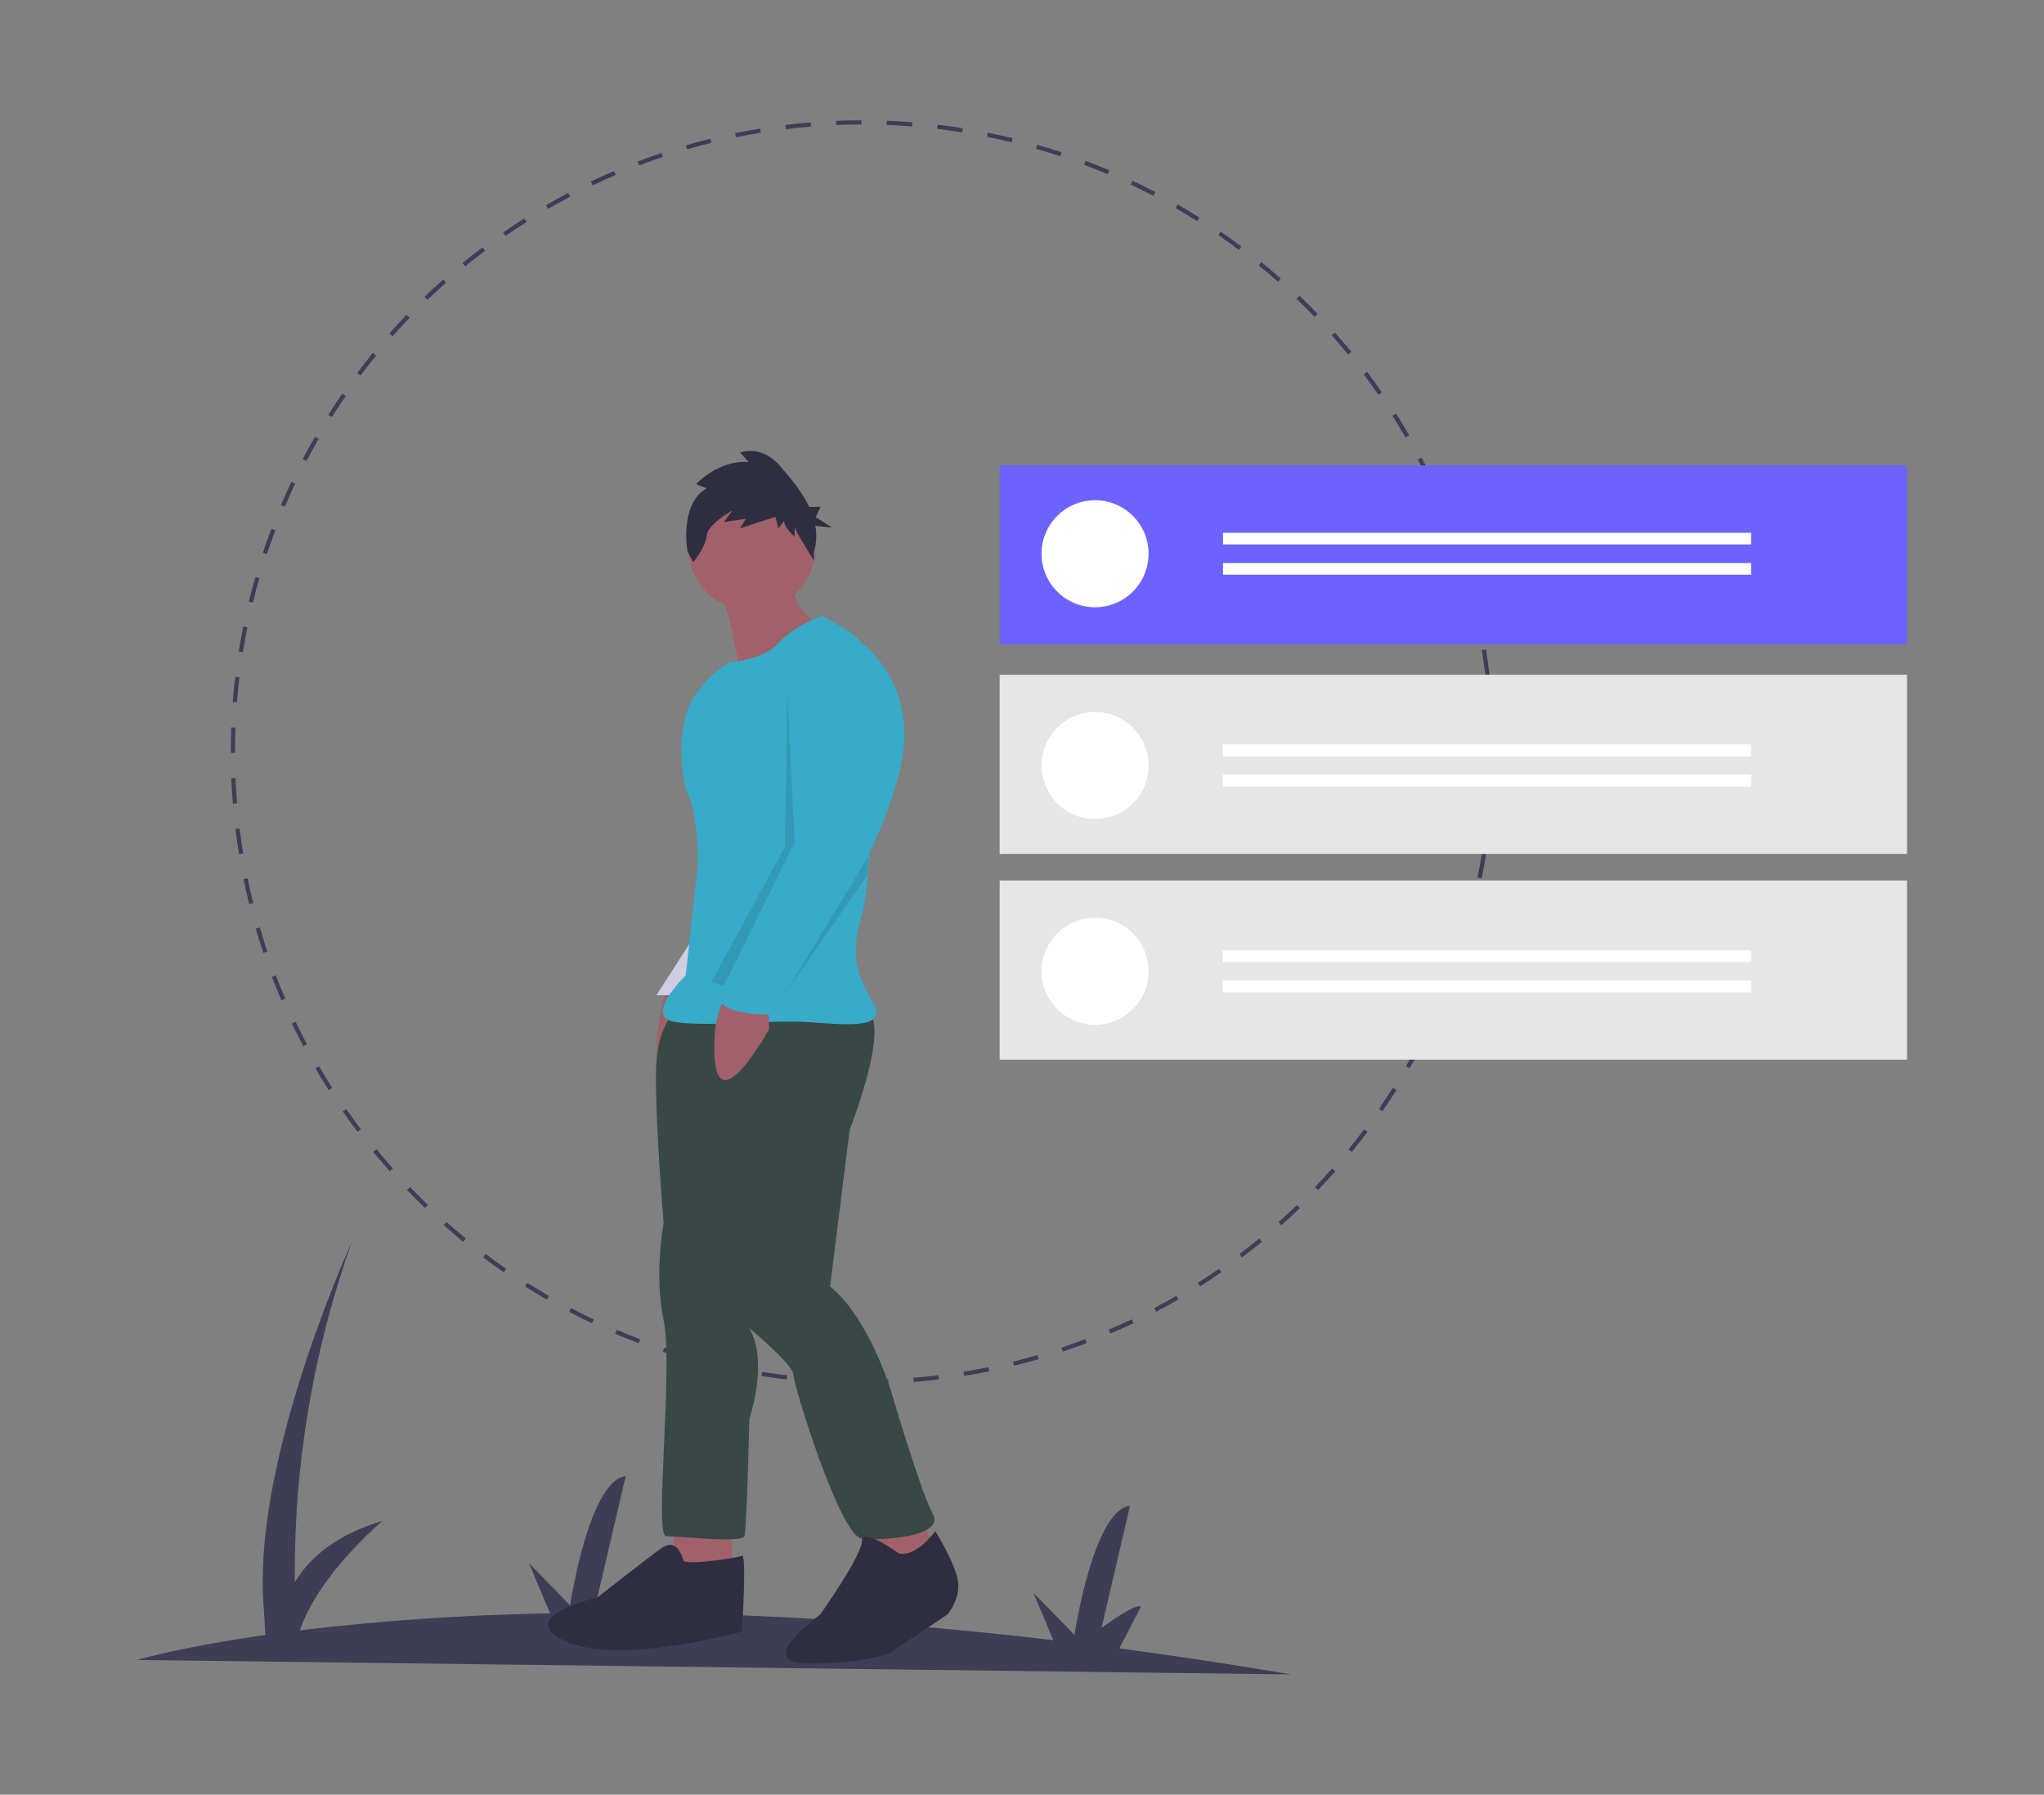 <?xml version="1.0" encoding="UTF-8" standalone="no"?>
<svg
   xmlns:dc="http://purl.org/dc/elements/1.1/"
   xmlns:cc="http://creativecommons.org/ns#"
   xmlns:rdf="http://www.w3.org/1999/02/22-rdf-syntax-ns#"
   xmlns:svg="http://www.w3.org/2000/svg"
   xmlns="http://www.w3.org/2000/svg"
   xmlns:sodipodi="http://sodipodi.sourceforge.net/DTD/sodipodi-0.dtd"
   xmlns:inkscape="http://www.inkscape.org/namespaces/inkscape"
   id="f3f7ec43-b381-4c0f-aa43-60e3db23781f"
   data-name="Layer 1"
   width="840.541"
   height="737.869"
   viewBox="0 0 840.541 737.869"
   version="1.1"
   sodipodi:docname="list.svg"
   inkscape:version="0.92.3 (2405546, 2018-03-11)">
  <rect x="0" y="0" width="840.541" height="737.869" fill="#808080" stroke="none"/>
  <defs
     id="defs75" />
  <sodipodi:namedview
     pagecolor="#ffffff"
     bordercolor="#666666"
     borderopacity="1"
     objecttolerance="10"
     gridtolerance="10"
     guidetolerance="10"
     inkscape:pageopacity="0"
     inkscape:pageshadow="2"
     inkscape:window-width="1920"
     inkscape:window-height="1010"
     id="namedview73"
     showgrid="false"
     inkscape:zoom="0.78102206"
     inkscape:cx="559.47581"
     inkscape:cy="231.11736"
     inkscape:window-x="0"
     inkscape:window-y="0"
     inkscape:window-maximized="1"
     inkscape:current-layer="f3f7ec43-b381-4c0f-aa43-60e3db23781f" />
  <title
     id="title2">selection</title>
  <path
     style="fill:#3f3d56;stroke-width:0.866"
     inkscape:connector-curvature="0"
     d="m 530.829,688.414 q -36.675,-6.213 -70.54,-10.672 l 8.925,-17.305 c -3.01,-1.045 -16.232,8.865 -16.232,8.865 l 11.713,-50.232 c -15.136,1.825 -22.832,53.115 -22.832,53.115 l -16.911,-17.341 8.187,19.496 C 364.039,666.203 304.362,663.185 254.167,663.077 l 7.639,-14.811 c -3.01,-1.045 -16.232,8.865 -16.232,8.865 l 11.713,-50.232 c -15.136,1.825 -22.832,53.115 -22.832,53.115 l -16.911,-17.341 8.672,20.649 a 1005.328,1005.328 0 0 0 -102.883,6.988 c 7.727,-23.073 33.975,-45.017 33.975,-45.017 -20.045,5.962 -30.56,15.952 -36.055,25.266 a 404.571,404.571 0 0 1 23.384,-139.784 c 0,0 -41.433,90.162 -36.146,150.683 l 0.632,10.747 c -35.126,5.03 -52.786,10.262 -52.786,10.262 z"
     id="path4" />
  <path
     style="fill:#3f3d56;stroke-width:0.866"
     inkscape:connector-curvature="0"
     d="m 354.836,569.026 -4.3e-4,-1.732 c 3.444,-8.6e-4 6.939,-0.072 10.391,-0.21 l 0.069,1.73 c -3.474,0.14 -6.993,0.211 -10.459,0.211 z m -10.457,-0.2 c -3.462,-0.135 -6.975,-0.342 -10.44,-0.616 l 0.136,-1.727 c 3.443,0.272 6.933,0.478 10.372,0.612 z m 31.357,-0.638 -0.138,-1.727 c 3.437,-0.275 6.915,-0.624 10.337,-1.038 l 0.208,1.72 c -3.446,0.416 -6.947,0.767 -10.407,1.044 z m -52.206,-1.01 c -3.453,-0.414 -6.938,-0.901 -10.359,-1.45 l 0.275,-1.71 c 3.397,0.545 6.86,1.03 10.29,1.44 z m 72.97,-1.497 -0.277,-1.71 c 3.397,-0.549 6.835,-1.177 10.221,-1.866 l 0.345,1.696 c -3.408,0.694 -6.87,1.326 -10.29,1.879 z m -93.62,-1.821 c -3.408,-0.69 -6.843,-1.459 -10.208,-2.282 l 0.412,-1.683 c 3.343,0.819 6.755,1.582 10.14,2.267 z m 114.116,-2.353 -0.414,-1.681 c 3.353,-0.825 6.73,-1.729 10.037,-2.688 l 0.482,1.664 c -3.329,0.964 -6.729,1.874 -10.104,2.704 z m -134.432,-2.624 c -3.339,-0.964 -6.701,-2.008 -9.99,-3.102 l 0.547,-1.644 c 3.267,1.088 6.606,2.124 9.923,3.082 z m 154.522,-3.195 -0.549,-1.642 c 3.269,-1.093 6.561,-2.267 9.786,-3.493 l 0.616,1.619 c -3.246,1.234 -6.561,2.417 -9.853,3.516 z m -174.394,-3.422 c -3.249,-1.231 -6.522,-2.547 -9.728,-3.913 l 0.679,-1.593 c 3.184,1.356 6.435,2.664 9.663,3.886 z m 193.921,-3.994 -0.68,-1.593 c 3.166,-1.352 6.345,-2.786 9.448,-4.261 l 0.744,1.564 c -3.124,1.485 -6.325,2.928 -9.512,4.29 z m -213.208,-4.222 c -3.146,-1.493 -6.3,-3.07 -9.374,-4.686 l 0.806,-1.532 c 3.053,1.604 6.186,3.17 9.31,4.654 z m 232.055,-4.741 -0.807,-1.532 c 3.05,-1.605 6.106,-3.292 9.081,-5.013 l 0.868,1.498 c -2.995,1.733 -6.071,3.431 -9.142,5.047 z M 224.857,534.305 c -3.018,-1.745 -6.032,-3.57 -8.96,-5.424 l 0.927,-1.463 c 2.907,1.842 5.902,3.655 8.9,5.389 z m 268.678,-5.454 -0.927,-1.463 c 2.903,-1.839 5.815,-3.767 8.654,-5.729 l 0.984,1.424 c -2.857,1.976 -5.788,3.917 -8.711,5.768 z m -286.37,-5.748 c -2.864,-1.979 -5.72,-4.039 -8.491,-6.123 l 1.041,-1.383 c 2.752,2.07 5.59,4.117 8.434,6.083 z m 303.557,-6.134 -1.042,-1.383 c 2.746,-2.065 5.495,-4.221 8.172,-6.408 l 1.096,1.341 c -2.694,2.201 -5.462,4.371 -8.226,6.45 z M 190.438,510.52 c -2.689,-2.197 -5.37,-4.479 -7.969,-6.782 l 1.148,-1.296 c 2.582,2.288 5.246,4.555 7.917,6.737 z m 336.473,-6.778 -1.148,-1.296 c 2.58,-2.287 5.149,-4.657 7.635,-7.044 l 1.199,1.25 c -2.502,2.403 -5.088,4.788 -7.686,7.09 z m -352.132,-7.098 c -2.498,-2.4 -4.987,-4.888 -7.398,-7.394 l 1.248,-1.201 c 2.395,2.49 4.868,4.962 7.35,7.345 z m 367.216,-7.388 -1.248,-1.201 c 2.387,-2.483 4.759,-5.051 7.051,-7.635 l 1.296,1.15 c -2.307,2.6 -4.695,5.186 -7.098,7.685 z m -381.709,-7.689 c -2.309,-2.603 -4.59,-5.281 -6.781,-7.96 l 1.341,-1.096 c 2.175,2.661 4.442,5.322 6.735,7.906 z m 395.594,-7.962 -1.341,-1.096 c 2.189,-2.676 4.348,-5.427 6.42,-8.178 l 1.383,1.042 c -2.085,2.77 -4.26,5.539 -6.462,8.232 z m -408.83,-8.22 c -2.087,-2.771 -4.146,-5.621 -6.119,-8.472 l 1.424,-0.986 c 1.96,2.832 4.005,5.663 6.078,8.416 z m 421.421,-8.501 -1.424,-0.984 c 1.967,-2.845 3.9,-5.762 5.745,-8.671 l 1.463,0.927 c -1.857,2.929 -3.803,5.865 -5.783,8.729 z m -433.312,-8.68 c -1.856,-2.926 -3.678,-5.931 -5.417,-8.931 l 1.499,-0.868 c 1.727,2.98 3.537,5.964 5.38,8.871 z m 444.526,-9.005 -1.498,-0.868 c 1.734,-2.996 3.426,-6.062 5.03,-9.11 l 1.532,0.807 c -1.614,3.069 -3.318,6.155 -5.064,9.171 z m -454.994,-9.066 c -1.614,-3.064 -3.187,-6.204 -4.677,-9.333 l 1.564,-0.744 c 1.48,3.108 3.044,6.227 4.646,9.27 z m 464.749,-9.476 -1.564,-0.744 c 1.482,-3.119 2.923,-6.312 4.279,-9.492 l 1.593,0.68 c -1.366,3.201 -2.815,6.416 -4.308,9.556 z m -473.721,-9.366 c -1.364,-3.19 -2.678,-6.444 -3.907,-9.673 l 1.619,-0.616 c 1.22,3.206 2.526,6.439 3.88,9.607 z m 481.948,-9.917 -1.619,-0.614 c 1.228,-3.24 2.405,-6.542 3.497,-9.814 l 1.642,0.548 c -1.099,3.295 -2.283,6.618 -3.52,9.88 z m -489.376,-9.606 c -1.103,-3.292 -2.152,-6.652 -3.119,-9.985 l 1.663,-0.482 c 0.961,3.31 2.003,6.647 3.098,9.917 z m 496.004,-10.264 -1.664,-0.48 c 0.956,-3.305 1.858,-6.682 2.682,-10.038 l 1.681,0.413 c -0.83,3.379 -1.738,6.78 -2.699,10.106 z m -501.834,-9.824 c -0.832,-3.372 -1.605,-6.805 -2.3,-10.204 l 1.697,-0.347 c 0.689,3.376 1.457,6.786 2.284,10.136 z m 506.822,-10.487 -1.698,-0.345 c 0.685,-3.373 1.311,-6.813 1.86,-10.221 l 1.71,0.276 c -0.553,3.432 -1.183,6.894 -1.872,10.291 z M 98.276,351.19 c -0.555,-3.419 -1.049,-6.903 -1.468,-10.356 l 1.719,-0.208 c 0.416,3.43 0.907,6.89 1.458,10.287 z m 514.335,-10.645 -1.72,-0.206 c 0.412,-3.428 0.759,-6.906 1.032,-10.338 l 1.727,0.137 c -0.275,3.455 -0.624,6.956 -1.038,10.407 z M 95.758,330.428 c -0.279,-3.459 -0.493,-6.972 -0.633,-10.441 l 1.73,-0.07 c 0.14,3.446 0.352,6.936 0.629,10.372 z m 518.513,-10.73 -1.73,-0.069 c 0.135,-3.451 0.205,-6.946 0.205,-10.388 l -8.7e-4,-0.574 h 1.732 l 8.7e-4,0.57 c -10e-6,3.468 -0.069,6.986 -0.206,10.461 z M 96.638,309.528 h -1.732 l 4.25e-4,-0.291 c 0,-3.378 0.066,-6.8 0.195,-10.165 l 1.73,0.067 c -0.129,3.343 -0.194,6.742 -0.194,10.102 z m 515.879,-11.247 c -0.143,-3.439 -0.358,-6.928 -0.64,-10.371 l 1.727,-0.141 c 0.283,3.466 0.5,6.978 0.644,10.44 z m -515.078,-9.515 -1.727,-0.135 c 0.272,-3.468 0.618,-6.97 1.027,-10.409 l 1.72,0.205 c -0.407,3.416 -0.75,6.895 -1.021,10.34 z M 610.823,277.574 c -0.418,-3.416 -0.912,-6.876 -1.47,-10.285 l 1.71,-0.279 c 0.561,3.432 1.059,6.915 1.478,10.355 z m -510.929,-9.437 -1.71,-0.274 c 0.549,-3.429 1.175,-6.893 1.862,-10.293 l 1.697,0.343 c -0.682,3.378 -1.304,6.818 -1.85,10.224 z M 607.469,257.071 c -0.695,-3.384 -1.467,-6.793 -2.295,-10.133 l 1.681,-0.417 c 0.834,3.362 1.611,6.795 2.31,10.202 z m -503.465,-9.299 -1.682,-0.411 c 0.824,-3.371 1.729,-6.772 2.689,-10.11 l 1.664,0.479 c -0.954,3.315 -1.853,6.694 -2.671,10.042 z m 498.466,-10.866 c -0.964,-3.308 -2.009,-6.643 -3.109,-9.914 l 1.642,-0.551 c 1.106,3.293 2.159,6.651 3.129,9.981 z m -492.719,-9.1 -1.644,-0.546 c 1.096,-3.298 2.276,-6.623 3.509,-9.884 l 1.62,0.612 c -1.225,3.239 -2.397,6.542 -3.486,9.818 z M 595.852,217.212 c -1.23,-3.222 -2.539,-6.452 -3.891,-9.603 l 1.592,-0.682 c 1.361,3.172 2.679,6.424 3.918,9.668 z m -478.734,-8.89 -1.594,-0.678 c 1.361,-3.2 2.807,-6.416 4.298,-9.56 l 1.565,0.742 c -1.481,3.123 -2.917,6.318 -4.268,9.497 z m 470.566,-10.155 c -1.482,-3.104 -3.049,-6.221 -4.655,-9.265 l 1.531,-0.809 c 1.619,3.064 3.196,6.202 4.687,9.328 z m -461.648,-8.655 -1.534,-0.804 c 1.614,-3.077 3.315,-6.164 5.054,-9.177 l 1.5,0.866 c -1.728,2.992 -3.417,6.06 -5.02,9.115 z m 451.965,-9.682 c -1.732,-2.981 -3.545,-5.964 -5.39,-8.866 l 1.461,-0.929 c 1.858,2.921 3.683,5.924 5.427,8.925 z m -441.561,-8.336 -1.464,-0.926 c 1.858,-2.937 3.801,-5.876 5.774,-8.735 l 1.425,0.984 c -1.96,2.84 -3.89,5.759 -5.735,8.677 z m 430.427,-9.175 c -1.964,-2.831 -4.013,-5.66 -6.087,-8.409 l 1.382,-1.044 c 2.089,2.767 4.151,5.615 6.128,8.465 z m -418.613,-7.941 -1.384,-1.04 c 2.087,-2.778 4.258,-5.55 6.453,-8.24 l 1.342,1.095 c -2.181,2.672 -4.337,5.426 -6.411,8.185 z m 406.105,-8.629 c -2.184,-2.665 -4.454,-5.323 -6.744,-7.898 l 1.294,-1.151 c 2.306,2.593 4.59,5.268 6.79,7.952 z m -392.961,-7.477 -1.296,-1.148 c 2.299,-2.598 4.685,-5.186 7.09,-7.694 l 1.25,1.199 c -2.389,2.49 -4.759,5.062 -7.043,7.642 z m 379.161,-8.046 c -2.397,-2.487 -4.872,-4.955 -7.358,-7.337 l 1.198,-1.251 c 2.502,2.398 4.994,4.883 7.406,7.386 z m -364.777,-6.949 -1.201,-1.248 c 2.499,-2.405 5.083,-4.793 7.679,-7.099 l 1.15,1.295 c -2.579,2.291 -5.146,4.664 -7.628,7.052 z m 349.773,-7.427 c -2.588,-2.288 -5.254,-4.552 -7.924,-6.728 l 1.094,-1.342 c 2.687,2.191 5.372,4.47 7.976,6.773 z m -334.242,-6.365 -1.098,-1.34 c 2.687,-2.201 5.452,-4.374 8.219,-6.459 l 1.043,1.383 c -2.748,2.071 -5.495,4.23 -8.164,6.416 z m 318.128,-6.769 c -2.763,-2.074 -5.603,-4.117 -8.44,-6.074 l 0.983,-1.426 c 2.857,1.97 5.716,4.027 8.498,6.114 z m -301.551,-5.731 -0.987,-1.423 c 2.855,-1.978 5.784,-3.922 8.706,-5.778 l 0.929,1.462 c -2.902,1.843 -5.812,3.773 -8.647,5.739 z m 284.43,-6.074 c -2.92,-1.844 -5.916,-3.654 -8.906,-5.378 l 0.866,-1.5 c 3.009,1.735 6.025,3.557 8.966,5.413 z M 225.404,85.862 224.535,84.363 c 2.994,-1.737 6.068,-3.438 9.136,-5.056 l 0.808,1.531 c -3.047,1.608 -6.101,3.298 -9.075,5.023 z m 248.891,-5.344 c -3.059,-1.603 -6.193,-3.165 -9.316,-4.643 l 0.741,-1.565 c 3.144,1.488 6.3,3.061 9.378,4.675 z m -230.549,-4.33 -0.745,-1.564 c 3.123,-1.489 6.322,-2.936 9.508,-4.301 l 0.682,1.592 c -3.164,1.356 -6.342,2.793 -9.444,4.272 z m 211.734,-4.577 c -3.183,-1.352 -6.435,-2.655 -9.668,-3.876 l 0.612,-1.62 c 3.253,1.228 6.528,2.541 9.732,3.902 z m -192.684,-3.581 -0.617,-1.619 c 3.241,-1.235 6.554,-2.422 9.848,-3.527 l 0.551,1.642 c -3.271,1.097 -6.562,2.276 -9.781,3.503 z m 173.196,-3.775 c -3.273,-1.085 -6.612,-2.118 -9.926,-3.07 l 0.479,-1.664 c 3.336,0.958 6.698,1.998 9.992,3.09 z M 282.493,61.422 282.01,59.76 c 3.331,-0.969 6.729,-1.883 10.101,-2.718 l 0.416,1.681 c -3.35,0.829 -6.725,1.737 -10.034,2.699 z m 133.53,-2.903 c -3.344,-0.816 -6.756,-1.575 -10.142,-2.256 l 0.342,-1.698 c 3.409,0.686 6.844,1.45 10.211,2.271 z m -113.362,-2.085 -0.348,-1.696 c 3.395,-0.695 6.857,-1.331 10.288,-1.89 l 0.279,1.709 c -3.409,0.556 -6.847,1.188 -10.219,1.878 z m 92.995,-2.014 c -3.406,-0.543 -6.868,-1.024 -10.292,-1.429 l 0.204,-1.72 c 3.446,0.408 6.932,0.892 10.36,1.439 z M 323.166,53.093 322.956,51.374 c 3.445,-0.419 6.946,-0.775 10.406,-1.056 l 0.14,1.726 c -3.437,0.28 -6.915,0.632 -10.336,1.049 z m 51.858,-1.117 c -3.433,-0.268 -6.923,-0.47 -10.373,-0.6 l 0.066,-1.731 c 3.472,0.132 6.985,0.335 10.441,0.605 z M 343.874,51.409 343.803,49.679 c 3.463,-0.143 6.981,-0.218 10.457,-0.224 l 0.003,1.732 c -3.453,0.006 -6.948,0.081 -10.389,0.222 z"
     id="path6" />
  <path
     style="fill:#a0616a;stroke-width:0.866"
     inkscape:connector-curvature="0"
     d="m 273.425,407.659 c 0,0 -7.044,30.189 -1.006,30.189 6.038,0 18.114,-14.088 18.114,-14.088 v -8.05 z"
     id="path8" />
  <polygon
     style="fill:#d0cde1"
     points="267.544,382.858 246.627,415.396 261.734,415.396 "
     id="polygon10"
     transform="matrix(0.866,0,0,0.866,56.336,49.455)" />
  <rect
     style="fill:#a0616a;stroke-width:0.866"
     x="276.947"
     y="626.531"
     width="24.151"
     height="20.126"
     id="rect12" />
  <polygon
     style="fill:#a0616a"
     points="372.132,659.434 344.242,662.92 350.052,689.648 379.104,682.675 "
     id="polygon14"
     transform="matrix(0.866,0,0,0.866,56.336,49.455)" />
  <path
     style="fill:#374845;stroke-width:0.866"
     inkscape:connector-curvature="0"
     d="m 278.96,415.206 c 0,0 -8.051,4.025 -9.057,22.139 -1.006,18.114 3.019,65.41 3.019,65.41 0,0 -4.025,21.132 0,40.252 4.025,19.12 -4.025,88.555 1.006,88.555 5.032,0 31.196,3.019 32.202,0 1.006,-3.019 2.013,-48.303 2.013,-48.303 0,0 8.05,-23.145 0,-37.233 0,0 18.114,15.095 18.114,19.12 0,4.025 19.12,66.416 28.177,67.423 9.057,1.006 34.214,-1.006 29.183,-10.063 -5.032,-9.057 -17.107,-50.315 -17.107,-50.315 0,0 -9.057,-30.189 -25.158,-43.271 l 8.05,-64.404 c 0,0 17.107,-43.271 7.044,-49.309 -10.063,-6.038 -77.486,-3e-5 -77.486,-3e-5 z"
     id="path16" />
  <circle
     style="fill:#a0616a;stroke-width:0.866"
     cx="309.149"
     cy="225.014"
     r="26.164"
     id="circle18" />
  <path
     style="fill:#a0616a;stroke-width:0.866"
     inkscape:connector-curvature="0"
     d="m 296.067,241.115 c 0,0 10.063,33.208 7.044,37.233 -3.019,4.025 32.202,-22.139 32.202,-22.139 0,0 -13.082,-9.057 -8.05,-22.139 z"
     id="path20" />
  <path
     style="fill:#37abc8;stroke-width:0.866"
     inkscape:connector-curvature="0"
     d="m 338.332,253.19 c 0,0 -12.076,4.025 -18.114,11.069 -6.038,7.044 -20.126,8.05 -20.126,8.05 0,0 -12.454,7.014 -17.107,19.12 -4.959,12.902 -2.077,31.067 0,35.221 4.025,8.05 4.025,28.177 4.025,28.177 l -5.032,46.29 c 0,0 -18.114,17.107 -4.025,19.12 14.088,2.013 39.246,-1.006 54.341,0 15.095,1.006 32.202,3.019 27.17,-7.044 -5.032,-10.063 -11.069,-17.107 -5.032,-37.233 4.725,-15.749 4.52,-74.634 4.207,-99.5 a 20.019,20.019 0 0 0 -9.722,-16.918 z"
     id="path22" />
  <path
     style="fill:#a0616a;stroke-width:0.866"
     inkscape:connector-curvature="0"
     d="m 299.086,407.155 c 0,0 -4.578,10.08 -5.032,16.101 -3.522,46.793 22.139,0 22.139,0 v -8.05 z"
     id="path24" />
  <path
     style="fill:#2f2e41;stroke-width:0.866"
     inkscape:connector-curvature="0"
     d="m 369.528,638.606 c 0,0 -15.095,-11.069 -15.095,-5.032 0,6.038 -17.107,30.189 -17.107,30.189 0,0 -28.177,20.126 -5.032,20.126 23.145,0 33.208,-4.025 33.208,-4.025 l 24.151,-16.101 c 0,0 6.038,-7.044 4.025,-15.095 -2.013,-8.05 -9.057,-19.12 -9.057,-19.12 0,0 -8.05,11.069 -15.095,9.057 z"
     id="path26" />
  <path
     style="fill:#2f2e41;stroke-width:0.866"
     inkscape:connector-curvature="0"
     d="m 280.973,641.625 c 0,0 -2.013,-10.063 -9.057,-5.032 -7.044,5.032 -26.164,20.126 -26.164,20.126 0,0 -35.221,8.05 -13.082,18.114 22.139,10.063 72.454,-4.025 72.454,-4.025 0,0 2.013,-32.202 0,-31.196 -2.013,1.006 -23.145,4.025 -24.151,2.013 z"
     id="path28" />
  <polygon
     style="opacity:0.1"
     points="272.773,409.005 307.636,345.09 308.798,271.879 312.284,342.766 278.503,411.185 "
     id="polygon30"
     transform="matrix(0.866,0,0,0.866,56.336,49.455)" />
  <path
     style="fill:#37abc8;stroke-width:0.866"
     inkscape:connector-curvature="0"
     d="m 347.389,266.272 7.547,-1.509 c 0,0 22.642,16.604 15.598,49.812 -7.044,33.208 -38.24,83.524 -38.24,83.524 0,0 -7.044,9.057 -9.057,11.069 -2.013,2.013 -6.038,0 -4.025,3.019 2.013,3.019 -3.019,5.032 -3.019,5.032 0,0 -22.139,0 -20.126,-8.05 2.013,-8.05 36.227,-65.41 36.227,-65.41 l -5.032,-53.334 c 0,0 -4.025,-26.164 20.126,-24.151 z"
     id="path32" />
  <polygon
     style="opacity:0.1"
     points="347.147,357.873 347.147,349.738 307.636,414.815 "
     id="polygon34"
     transform="matrix(0.866,0,0,0.866,56.336,49.455)" />
  <path
     style="fill:#2f2e41;stroke-width:0.866"
     inkscape:connector-curvature="0"
     d="m 290.584,200.776 -4.325,-1.732 c 0,0 9.044,-9.957 21.627,-9.091 l -3.539,-3.896 c 0,0 8.651,-3.463 16.515,5.628 4.134,4.779 8.917,10.396 11.899,16.724 h 4.632 l -1.933,4.257 6.767,4.257 -6.945,-0.765 a 23.556,23.556 0 0 1 -0.657,11.025 l 0.186,3.365 c 0,0 -8.05,-12.456 -8.05,-14.187 v 4.329 c 0,0 -4.325,-3.896 -4.325,-6.494 l -2.359,3.03 -1.18,-4.762 -14.549,4.762 2.359,-3.896 -9.044,1.299 3.539,-4.762 c 0,0 -10.224,5.628 -10.617,10.39 -0.393,4.762 -5.505,10.823 -5.505,10.823 l -2.359,-4.329 c 0,0 -3.539,-19.481 7.864,-25.974 z"
     id="path36" />
  <rect
     style="fill:#6c63ff;stroke-width:0.866"
     x="411.086"
     y="191.311"
     width="373.118"
     height="73.667"
     id="rect38" />
  <rect
     style="fill:#e6e6e6;stroke-width:0.866"
     x="411.086"
     y="277.416"
     width="373.118"
     height="73.667"
     id="rect40" />
  <circle
     style="fill:#ffffff;stroke-width:0.866"
     cx="450.311"
     cy="227.666"
     r="22.004"
     id="circle42" />
  <rect
     style="fill:#ffffff;stroke-width:0.866"
     x="502.93"
     y="219.056"
     width="217.174"
     height="4.784"
     id="rect44" />
  <rect
     style="fill:#ffffff;stroke-width:0.866"
     x="502.93"
     y="231.493"
     width="217.174"
     height="4.784"
     id="rect46" />
  <circle
     style="fill:#ffffff;stroke-width:0.866"
     cx="450.311"
     cy="314.727"
     r="22.004"
     id="circle48" />
  <rect
     style="fill:#ffffff;stroke-width:0.866"
     x="502.93"
     y="306.117"
     width="217.174"
     height="4.784"
     id="rect50" />
  <rect
     style="fill:#ffffff;stroke-width:0.866"
     x="502.93"
     y="318.554"
     width="217.174"
     height="4.784"
     id="rect52" />
  <rect
     style="fill:#ffffff;stroke-width:0.866"
     x="502.93"
     y="306.117"
     width="217.174"
     height="4.784"
     id="rect54" />
  <rect
     style="fill:#ffffff;stroke-width:0.866"
     x="502.93"
     y="318.554"
     width="217.174"
     height="4.784"
     id="rect56" />
  <rect
     style="fill:#e6e6e6;stroke-width:0.866"
     x="411.086"
     y="362"
     width="373.118"
     height="73.667"
     id="rect58" />
  <circle
     style="fill:#ffffff;stroke-width:0.866"
     cx="450.311"
     cy="399.312"
     r="22.004"
     id="circle60" />
  <rect
     style="fill:#ffffff;stroke-width:0.866"
     x="502.93"
     y="390.702"
     width="217.174"
     height="4.784"
     id="rect62" />
  <rect
     style="fill:#ffffff;stroke-width:0.866"
     x="502.93"
     y="403.139"
     width="217.174"
     height="4.784"
     id="rect64" />
  <rect
     style="fill:#ffffff;stroke-width:0.866"
     x="502.93"
     y="390.702"
     width="217.174"
     height="4.784"
     id="rect66" />
  <rect
     style="fill:#ffffff;stroke-width:0.866"
     x="502.93"
     y="403.139"
     width="217.174"
     height="4.784"
     id="rect68" />
</svg>
